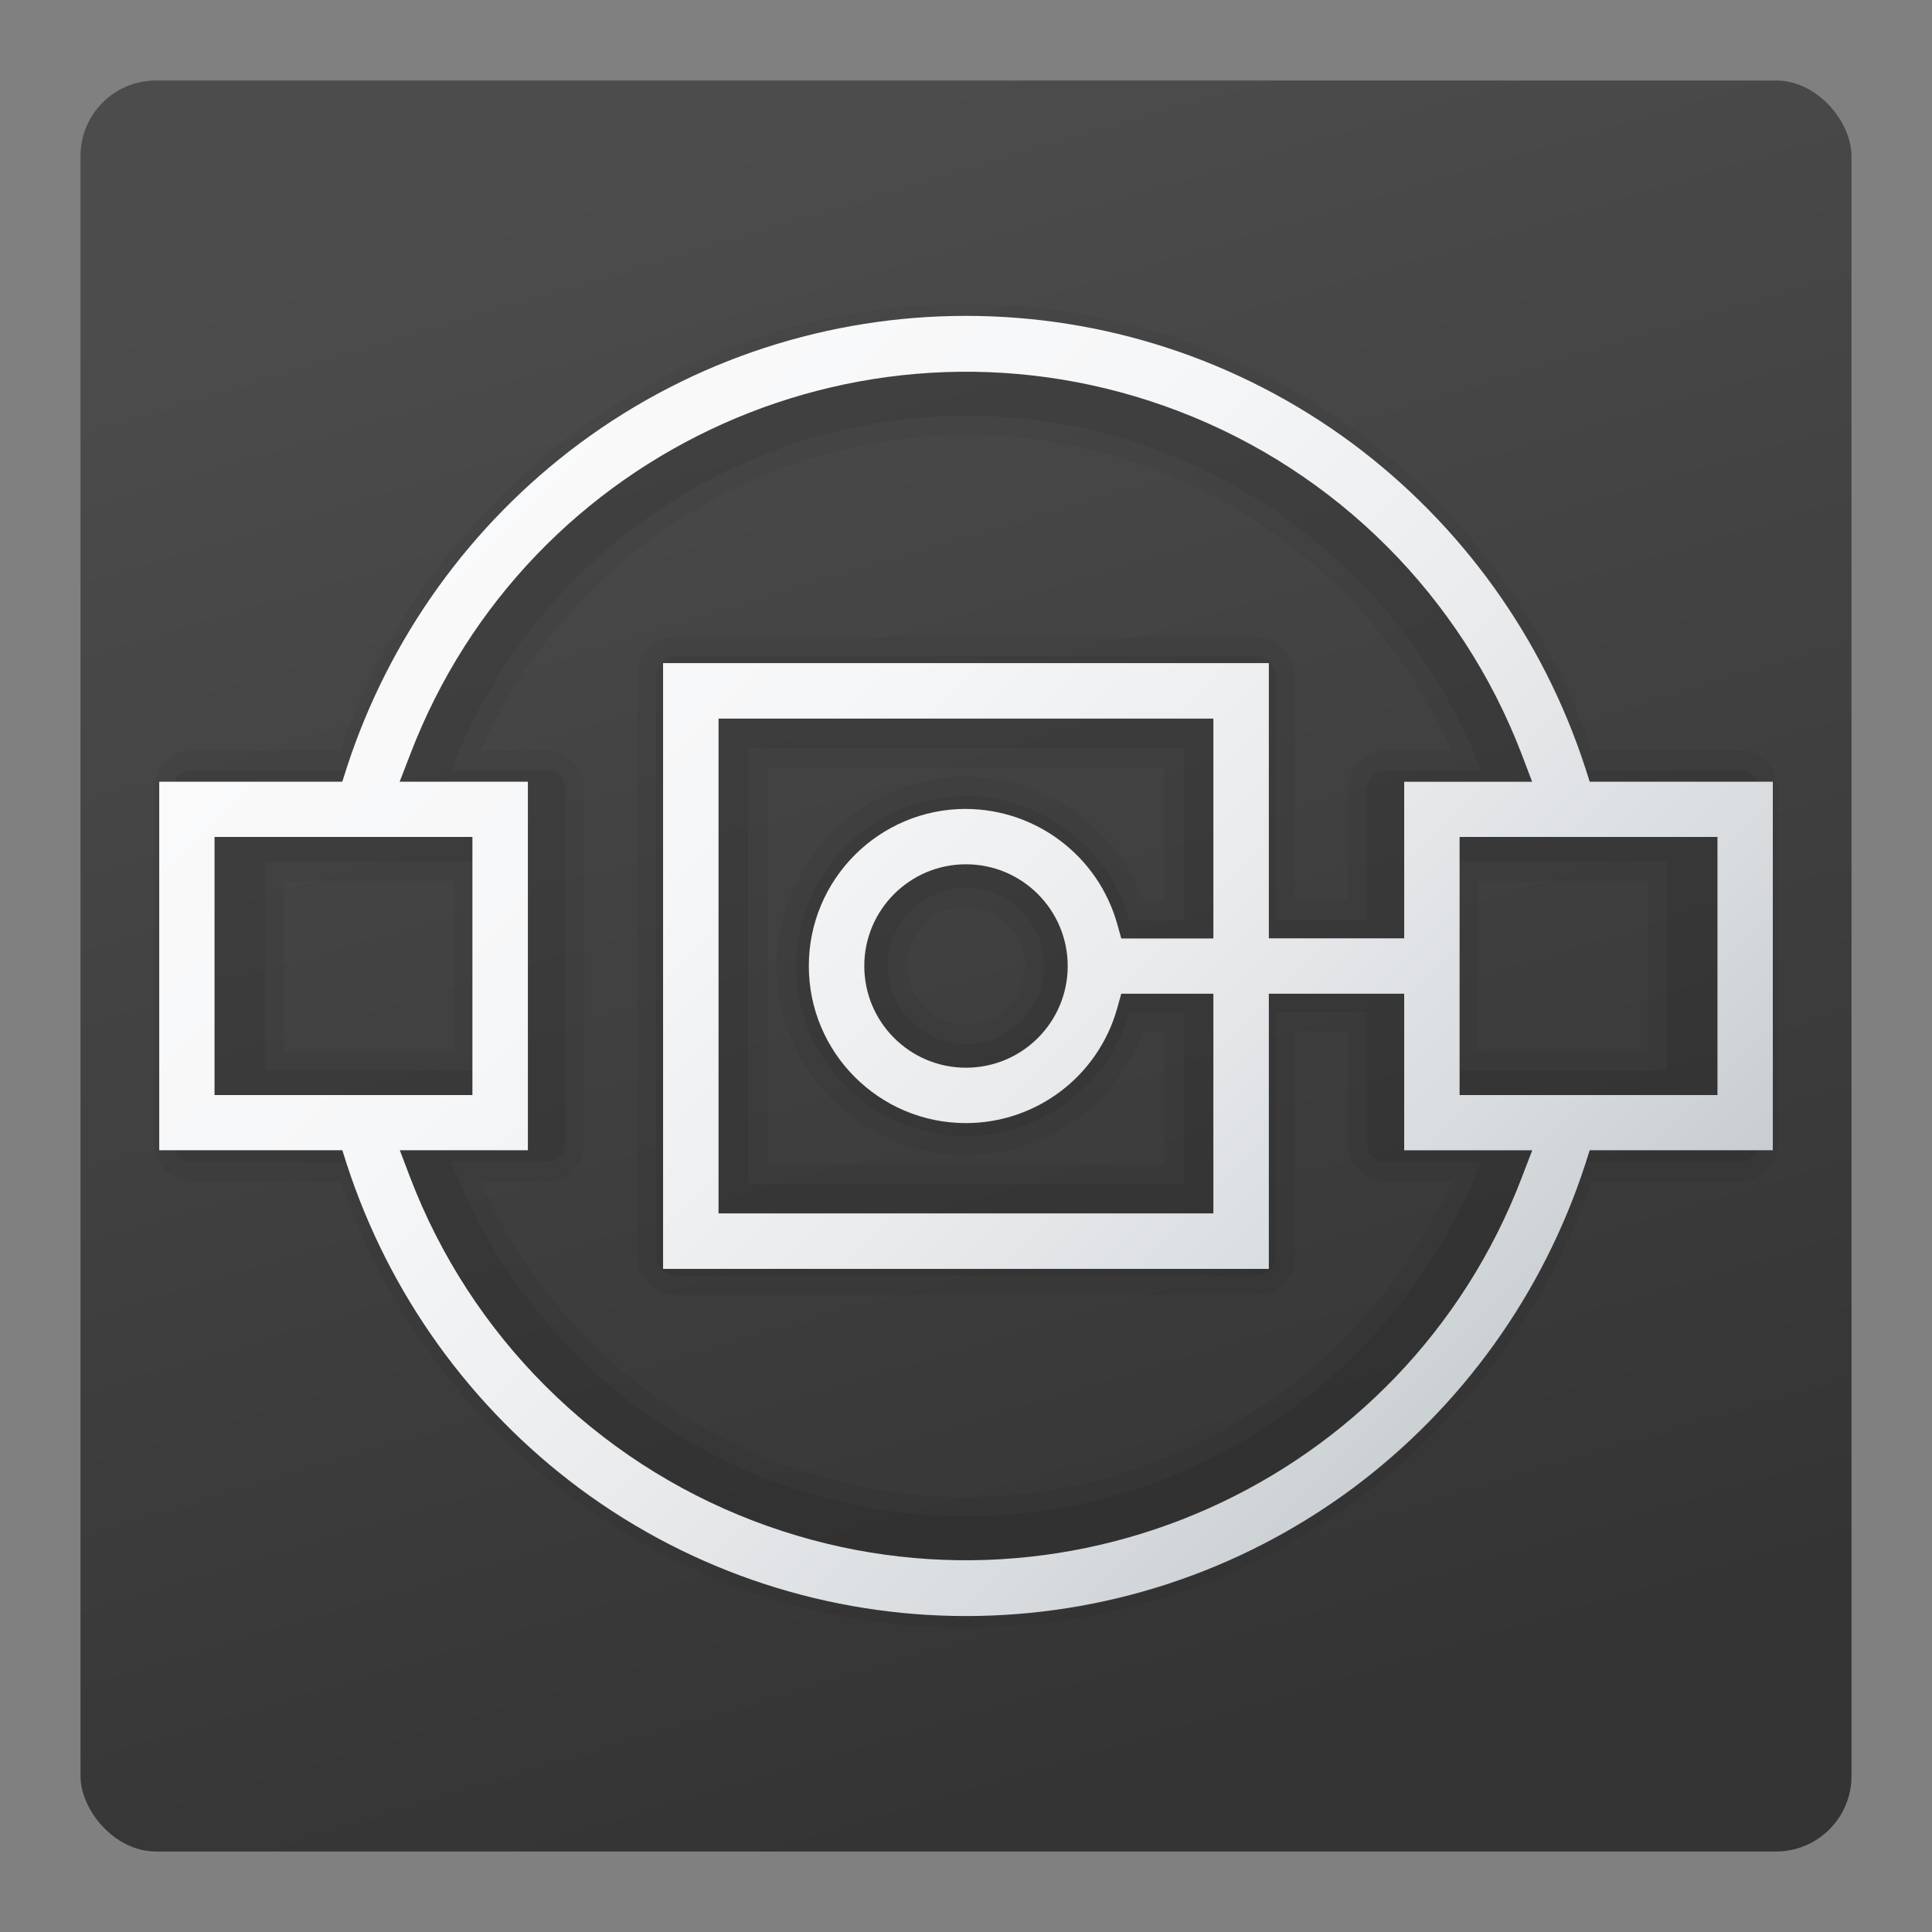 <?xml version="1.0" encoding="UTF-8"?><svg id="uuid-3fa61b2e-5b5c-469f-9eb7-2d5d27c6f5fb" xmlns="http://www.w3.org/2000/svg" width="48" height="48" xmlns:xlink="http://www.w3.org/1999/xlink" viewBox="0 0 48 48"><rect x="0" y="0" width="48" height="48" fill="#808080" stroke="none"/><defs><linearGradient id="uuid-02c74a11-173e-4da7-bef0-31dc5769a733" x1="17.848" y1="3.386" x2="29.859" y2="43.633" gradientUnits="userSpaceOnUse"><stop offset="0" stop-color="#4c4c4c"/><stop offset="1" stop-color="#343434"/></linearGradient><linearGradient id="uuid-e2cb0b3d-d6bf-4f96-a2ac-b9dfd77636ce" x1="11.689" y1="11.689" x2="36.311" y2="36.311" gradientUnits="userSpaceOnUse"><stop offset="0" stop-color="#fafafb"/><stop offset=".293" stop-color="#f6f7f8"/><stop offset=".566" stop-color="#ebecee"/><stop offset=".832" stop-color="#d8dcdf"/><stop offset="1" stop-color="#c8cdd1"/></linearGradient></defs><rect x="2" y="2" width="44" height="44" rx="1.875" ry="1.875" style="fill:url(#uuid-02c74a11-173e-4da7-bef0-31dc5769a733); stroke-width:0px;"/><path d="M24,40.443c-3.548,0-6.93-1.117-9.779-3.231-2.685-1.998-4.673-4.712-5.769-7.862l-3.665-.001c-.53,0-.961-.431-.961-.961v-8.777c0-.53.431-.961.961-.961h3.664c1.096-3.15,3.085-5.864,5.768-7.863,2.852-2.114,6.234-3.231,9.781-3.231s6.93,1.117,9.779,3.231c2.685,1.998,4.673,4.712,5.769,7.862l3.665.001c.53,0,.961.431.961.961v8.777c0,.53-.431.961-.961.961h-3.664c-1.096,3.15-3.085,5.864-5.768,7.863-2.852,2.114-6.234,3.231-9.781,3.231ZM11.931,29.349c1.423,3.195,4.069,5.713,7.352,6.969,1.518.58,3.104.874,4.714.874,5.202,0,9.965-3.123,12.07-7.842h-1.631c-.53,0-.961-.431-.961-.961v-2.768h-1.302v5.593c0,.53-.431.961-.961.961h-14.426c-.53,0-.961-.431-.961-.961v-14.427c0-.53.431-.961.961-.961h14.426c.53,0,.961.431.961.961v5.594h1.302v-2.768c0-.53.431-.961.961-.961h1.632c-1.423-3.195-4.069-5.713-7.352-6.969-1.518-.58-3.104-.874-4.714-.874-5.202,0-9.965,3.123-12.07,7.842h1.634c.53,0,.961.431.961.961v8.777c0,.53-.431.961-.961.961h-1.635ZM28.931,28.932v-3.312h-.519c-.674,1.832-2.439,3.082-4.415,3.082-2.593-.001-4.701-2.111-4.7-4.704.001-2.592,2.11-4.7,4.702-4.7,1.973.007,3.738,1.259,4.413,3.086h.52v-3.316h-9.863v9.864h9.863ZM40.935,26.114v-4.227h-4.22v4.227h4.22ZM11.285,26.114v-4.227h-4.22v4.227h4.22ZM24,22.538c-.806,0-1.462.656-1.462,1.462s.656,1.462,1.462,1.462,1.462-.656,1.462-1.462c-.001-.805-.657-1.461-1.463-1.462Z" style="opacity:.05; stroke-width:0px;"/><path d="M24,39.963c-3.445,0-6.727-1.085-9.493-3.136-2.698-2.009-4.672-4.759-5.71-7.957l-4.01-.001c-.266,0-.48-.215-.48-.48v-8.777c0-.266.215-.48.48-.48h4.01c1.039-3.198,3.013-5.949,5.71-7.957,2.767-2.052,6.05-3.136,9.494-3.136s6.727,1.085,9.493,3.136c2.698,2.009,4.672,4.759,5.71,7.957l4.01.001c.266,0,.48.215.48.48v8.777c0,.266-.215.48-.48.48h-4.01c-1.039,3.198-3.013,5.949-5.71,7.957-2.767,2.052-6.05,3.136-9.494,3.136ZM11.213,28.868c1.389,3.632,4.268,6.51,7.898,7.897,1.573.601,3.217.906,4.886.906,5.636,0,10.775-3.538,12.789-8.803h-2.35c-.266,0-.48-.215-.48-.48v-3.249h-2.263v6.074c0,.266-.215.48-.48.48h-14.426c-.266,0-.48-.215-.48-.48v-14.427c0-.266.215-.48.48-.48h14.426c.266,0,.48.215.48.48v6.075h2.263v-3.249c0-.266.215-.48.48-.48h2.35c-1.389-3.632-4.268-6.51-7.898-7.897-1.573-.601-3.217-.906-4.886-.906-5.636,0-10.775,3.538-12.789,8.803h2.353c.266,0,.48.215.48.48v8.777c0,.266-.215.48-.48.48h-2.353ZM29.412,29.412v-4.272h-1.349c-.509,1.814-2.181,3.082-4.066,3.082-2.328-.001-4.221-1.896-4.22-4.224.001-2.327,1.895-4.22,4.221-4.22,1.883.007,3.553,1.276,4.065,3.086h1.349v-4.276h-10.824v10.825h10.824ZM41.416,26.594v-5.188h-5.181v5.188h5.181ZM11.765,26.594v-5.188h-5.181v5.188h5.181ZM24,22.058c-1.071,0-1.942.872-1.942,1.942s.872,1.942,1.942,1.942,1.942-.872,1.942-1.942c-.001-1.069-.872-1.941-1.942-1.942Z" style="opacity:.07; stroke-width:0px;"/><path d="M39.384,19.074c-1.046-3.218-3.065-6.032-5.779-8.053-5.705-4.231-13.506-4.231-19.211,0-2.714,2.021-4.733,4.835-5.779,8.053l-.111.347H3.956v9.156h4.549l.111.347c1.046,3.218,3.065,6.032,5.779,8.053,5.705,4.231,13.506,4.231,19.211,0,2.714-2.021,4.733-4.835,5.779-8.053l.111-.347h4.549v-9.156h-4.549l-.111-.347ZM7.567,27.207h-2.237v-6.414h6.407v6.414h-4.17ZM37.808,29.256c-2.915,7.626-11.461,11.445-19.087,8.53-3.927-1.501-7.029-4.603-8.53-8.53l-.258-.679h3.182v-9.155h-3.186l.262-.678c2.915-7.626,11.461-11.445,19.087-8.53,3.927,1.501,7.029,4.603,8.53,8.53l.258.679h-3.179v3.89h-3.363v-6.838h-15.05v15.05h15.05v-6.837h3.363v3.89h3.182l-.262.678ZM24,20.097c-2.155-.001-3.904,1.746-3.905,3.901-.001,2.155,1.746,3.904,3.901,3.905,1.751.001,3.288-1.165,3.76-2.851l.102-.364h2.288v5.459h-12.294v-12.294h12.294v5.463h-2.288l-.102-.364c-.475-1.683-2.008-2.847-3.757-2.854ZM26.527,24c0,1.396-1.131,2.527-2.527,2.527s-2.527-1.131-2.527-2.527,1.131-2.527,2.527-2.527h0c1.395.001,2.526,1.132,2.527,2.527ZM40.433,20.793h2.237v6.414h-6.407v-6.414h4.17Z" style="fill:url(#uuid-e2cb0b3d-d6bf-4f96-a2ac-b9dfd77636ce); stroke-width:0px;"/></svg>